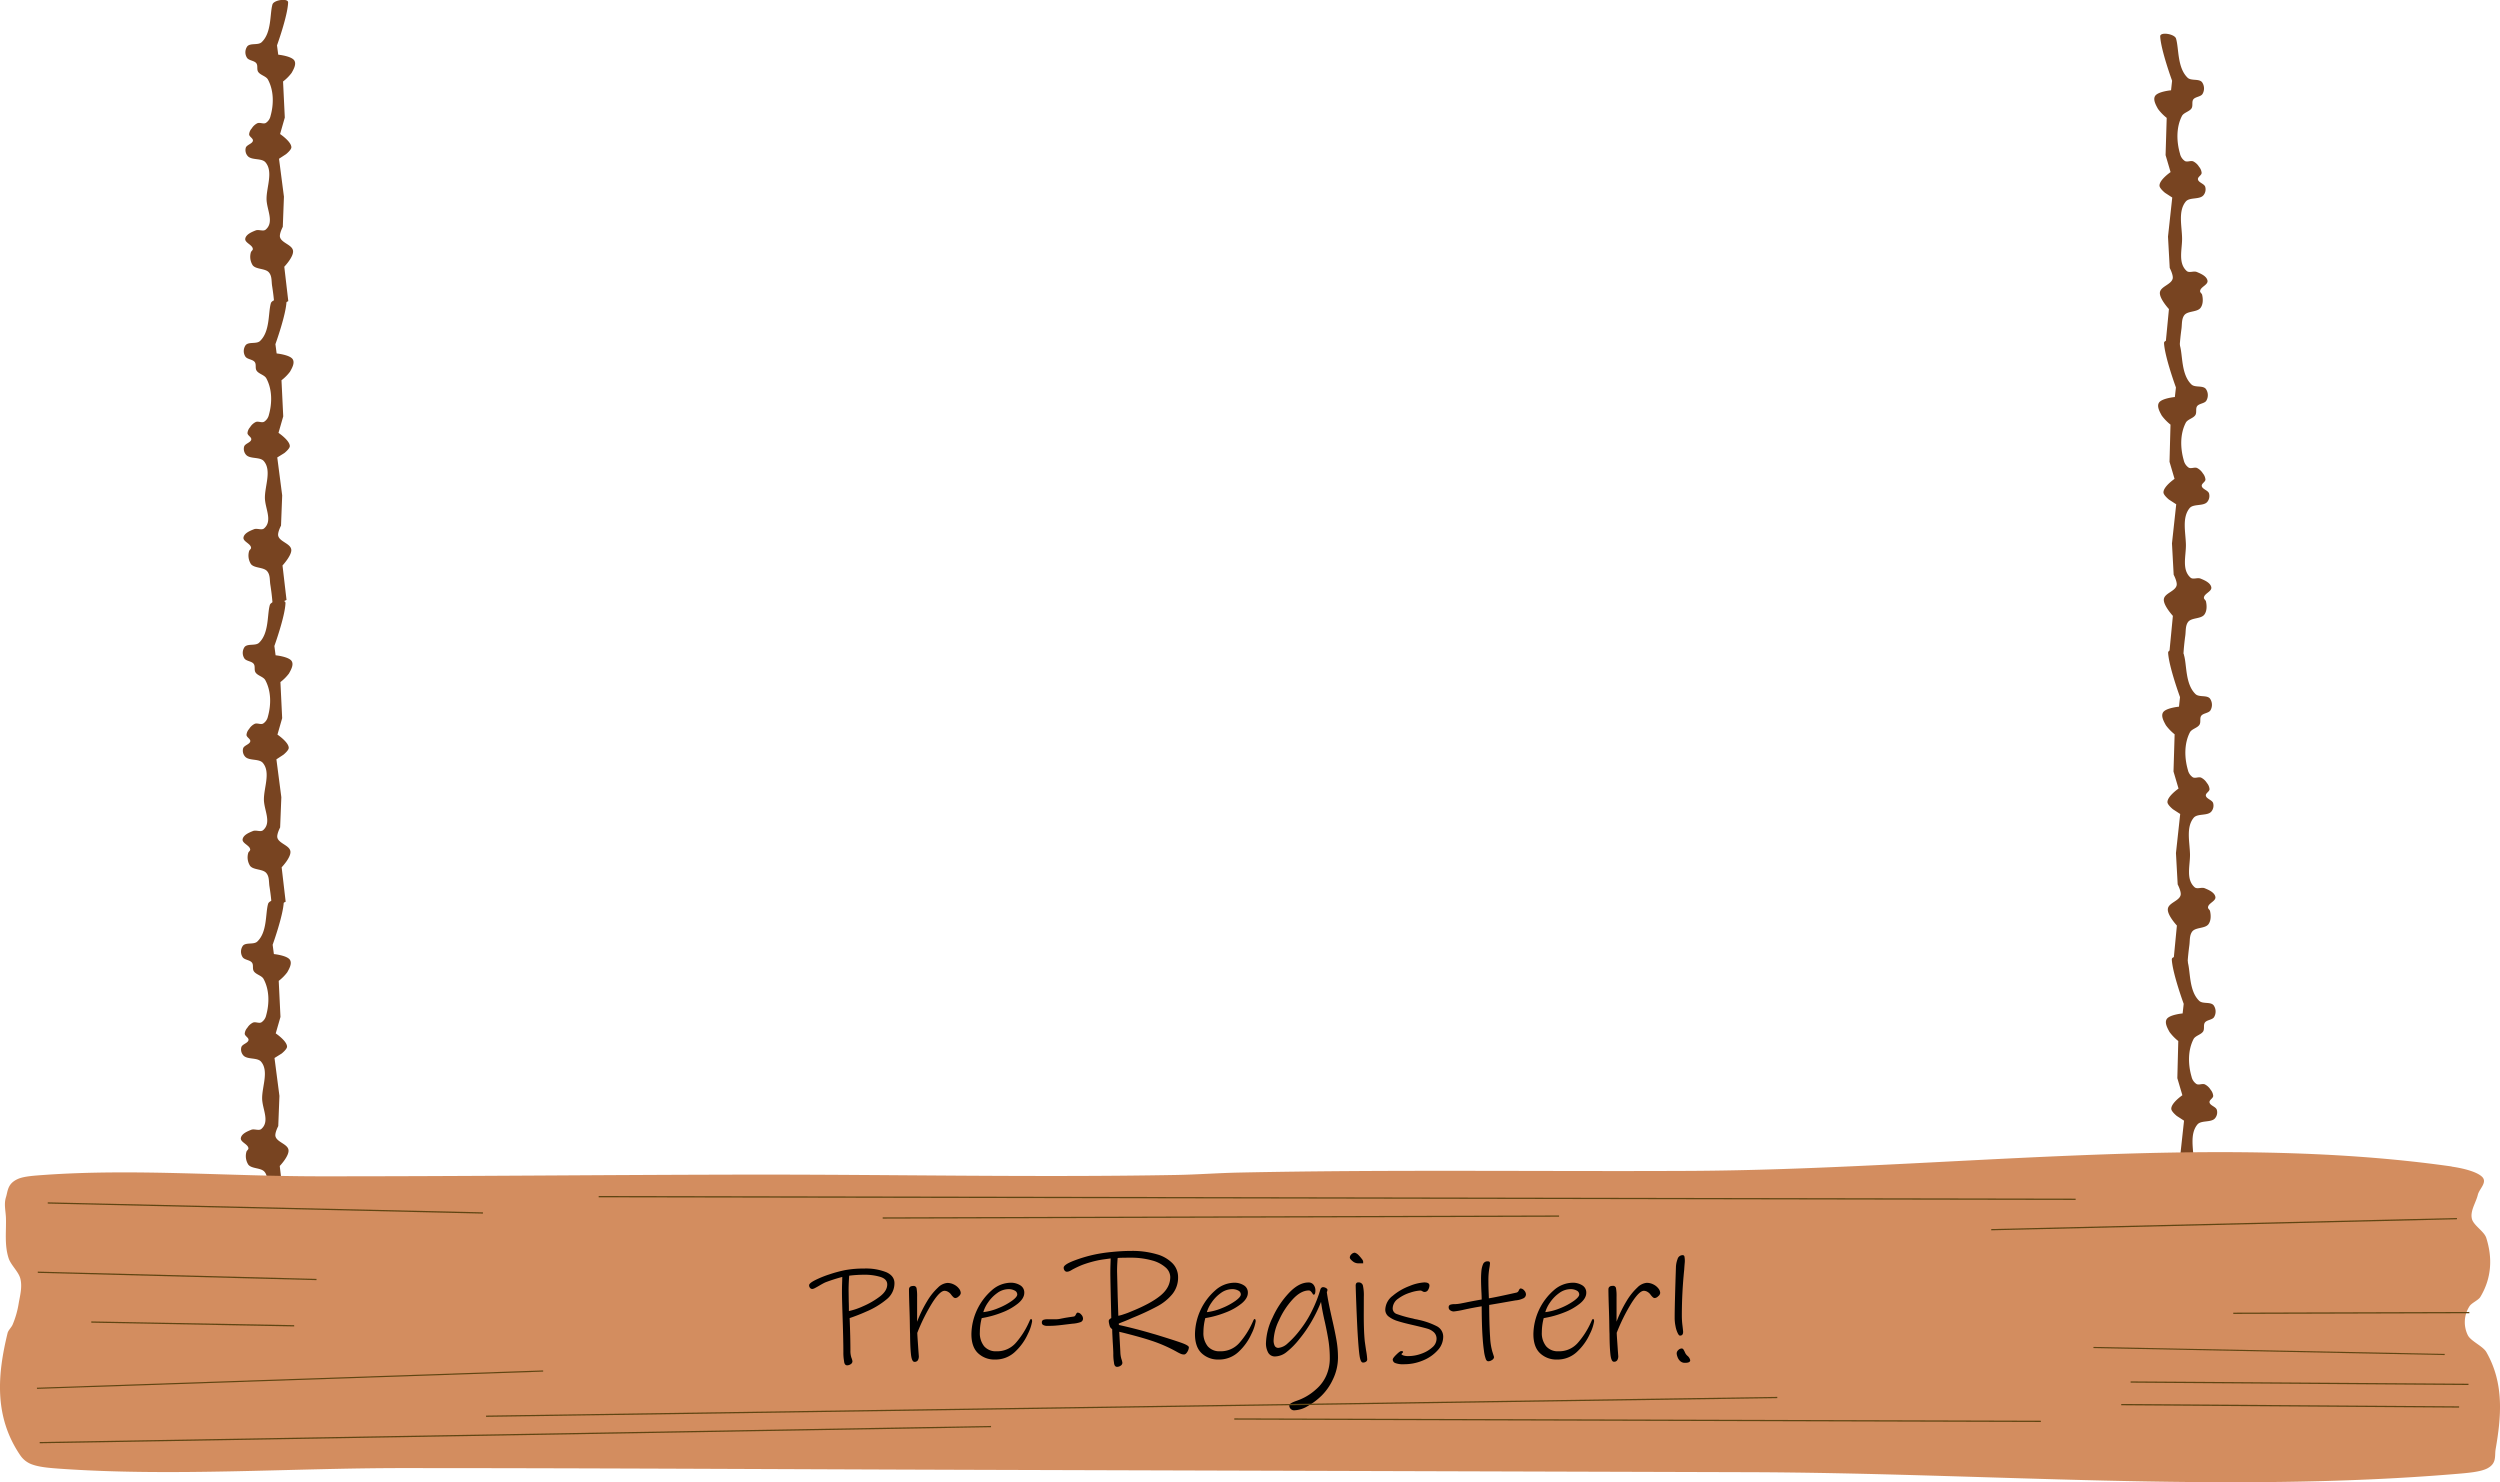 <svg xmlns="http://www.w3.org/2000/svg" viewBox="0 0 958.74 568.44"><defs><style>.cls-1{fill:#784421;}.cls-2{fill:#d38d5f;}.cls-3{isolation:isolate;}.cls-4,.cls-5,.cls-6{fill:none;stroke:#5f4512;}.cls-4{stroke-width:0.49px;}.cls-5{stroke-width:0.46px;}.cls-6{stroke-width:0.45px;}</style></defs><title>Asset 1</title><g id="Layer_2" data-name="Layer 2"><g id="svg1279"><g id="layer1"><g id="g987"><path id="path1041" class="cls-1" d="M840.37,487.3c.12-2.27.39-4.83.71-7.15.25-1.81,0-3.76,1-5.23,1.29-1.76,5-1.11,6.26-2.85,1-1.35,1-3.34.62-5.05-.11-.5-.8-.87-.79-1.36,0-1.67,3.16-2.42,2.83-4.1s-2.46-2.63-4.11-3.3c-1.21-.49-2.9.48-3.86-.38-3.44-3.08-1.68-8.43-1.76-12.63-.1-4.73-1.57-10.37,1.42-14,1.41-1.72,5.18-.68,6.7-2.32a3.51,3.51,0,0,0,.74-3.35c-.38-1.18-2.57-1.59-2.78-2.8-.17-1,1.37-1.53,1.41-2.5a4.22,4.22,0,0,0-1-2.37,5.5,5.5,0,0,0-2.22-2.06c-1-.42-2.25.39-3.2-.14a4.55,4.55,0,0,1-1.9-2.84c-1.37-4.75-1.41-10.13.76-14.35.71-1.38,2.91-1.69,3.72-3,.58-1,0-2.42.63-3.35.78-1.13,3-1,3.61-2.24a4.14,4.14,0,0,0-.26-4.42c-1.2-1.43-4.17-.39-5.52-1.7-4-3.87-3.29-11.21-4.43-15-.54-1.82-6.16-2.69-6.07-.84.26,5.28,4.56,17,4.56,17l-.41,3.68s-5.16.46-6.15,2.25c-.78,1.41.3,3.37,1.14,4.89a18.41,18.41,0,0,0,3.34,3.44L835,413.47l1.93,6.55s-4.29,2.94-4.25,5.19c0,1.08,2.12,2.76,2.12,2.76l2.77,1.8-1.63,15,.65,11.95s1.45,2.76,1.14,4.08c-.54,2.33-4.67,3-4.91,5.35s3.47,6.35,3.47,6.35L835,486.1s5.32,2.84,5.41,1.2Z"/><path id="path977" class="cls-1" d="M838.91,369.66c.11-2.26.39-4.82.7-7.15.25-1.8,0-3.75,1.06-5.22,1.29-1.76,4.94-1.11,6.26-2.85,1-1.36,1-3.35.61-5.06-.1-.49-.79-.86-.78-1.35,0-1.68,3.16-2.43,2.83-4.1s-2.46-2.63-4.11-3.3c-1.21-.49-2.9.48-3.86-.38-3.44-3.08-1.68-8.43-1.76-12.63-.1-4.74-1.58-10.38,1.41-14,1.42-1.72,5.19-.67,6.7-2.31a3.54,3.54,0,0,0,.75-3.35c-.38-1.18-2.57-1.6-2.78-2.8-.17-1,1.37-1.53,1.41-2.5a4.17,4.17,0,0,0-1-2.37,5.6,5.6,0,0,0-2.22-2.07c-1-.41-2.25.39-3.19-.13a4.56,4.56,0,0,1-1.9-2.84c-1.37-4.75-1.41-10.13.75-14.35.71-1.39,2.92-1.69,3.72-3,.59-1,0-2.42.63-3.36.79-1.12,3-1,3.62-2.24a4.16,4.16,0,0,0-.26-4.42c-1.21-1.42-4.17-.39-5.53-1.7-4-3.87-3.29-11.21-4.43-15-.54-1.81-6.16-2.68-6.07-.84.27,5.29,4.56,17,4.56,17l-.4,3.67s-5.16.47-6.15,2.26c-.79,1.41.3,3.37,1.14,4.88a18.24,18.24,0,0,0,3.34,3.45l-.43,14.27,1.93,6.54s-4.28,2.95-4.25,5.2c0,1.07,2.12,2.75,2.12,2.75l2.77,1.8-1.63,15,.66,12s1.44,2.76,1.14,4.08c-.54,2.33-4.67,2.95-4.91,5.35s3.47,6.35,3.47,6.35l-1.31,13.61s5.32,2.84,5.41,1.19Z"/></g><g id="g983"><path id="path1039" class="cls-1" d="M103.49,461.47c-.16-2.19-.47-4.68-.83-6.93-.28-1.76,0-3.64-1.15-5.08-1.31-1.72-5-1.14-6.3-2.85a6.07,6.07,0,0,1-.7-4.91c.1-.47.78-.82.76-1.3-.06-1.62-3.2-2.39-2.9-4s2.42-2.51,4-3.14c1.2-.46,2.91.51,3.85-.31,3.39-2.94.3-7.74.31-11.81,0-4.58,2.63-10.43-.42-14-1.45-1.68-5.19-.72-6.74-2.34a3.41,3.41,0,0,1-.8-3.25c.36-1.14,2.54-1.51,2.73-2.68.15-.93-1.39-1.5-1.45-2.44a3.85,3.85,0,0,1,1-2.28,5.29,5.29,0,0,1,2.19-2c1-.39,2.25.41,3.19-.08a4.3,4.3,0,0,0,1.85-2.73c1.28-4.59,1.23-9.79-1-13.91-.73-1.35-2.94-1.68-3.76-3-.61-1,0-2.35-.69-3.26-.81-1.1-3-1-3.66-2.22a3.91,3.91,0,0,1,.19-4.28c1.18-1.36,4.15-.32,5.49-1.57,3.92-3.69,3.09-10.81,4.17-14.5.51-1.75,6.1-2.51,6-.73-.17,5.12-4.26,16.45-4.26,16.45l.47,3.56s5.17.52,6.19,2.27c.81,1.38-.24,3.26-1.06,4.72a17.1,17.1,0,0,1-3.27,3.29l.67,13.83-1.82,6.31s4.33,2.91,4.34,5.09c0,1-2.07,2.64-2.07,2.64l-2.74,1.71,1.89,14.54-.45,11.57s-1.4,2.66-1.07,3.94c.58,2.27,4.72,2.93,5,5.25s-3.36,6.11-3.36,6.11l1.54,13.2s-5.26,2.68-5.38,1.08Z"/><path id="path975" class="cls-1" d="M104.17,346.89c-.16-2.2-.47-4.68-.83-6.94-.28-1.75,0-3.63-1.15-5.07-1.31-1.72-5-1.14-6.3-2.85a6.07,6.07,0,0,1-.7-4.91c.1-.47.78-.82.76-1.3-.06-1.62-3.2-2.39-2.9-4s2.41-2.51,4-3.14c1.2-.46,2.91.5,3.85-.31,3.39-2.94.3-7.74.31-11.81,0-4.58,2.63-10.43-.42-14-1.45-1.69-5.19-.73-6.74-2.34a3.41,3.41,0,0,1-.8-3.25c.36-1.14,2.54-1.51,2.73-2.68.15-.93-1.4-1.5-1.45-2.44a3.79,3.79,0,0,1,1-2.28,5.25,5.25,0,0,1,2.18-2c1-.39,2.26.41,3.2-.09a4.21,4.21,0,0,0,1.84-2.72c1.29-4.59,1.23-9.8-1-13.91-.73-1.36-2.94-1.68-3.77-3-.6-.95,0-2.35-.69-3.26-.8-1.1-3-1-3.65-2.22a3.93,3.93,0,0,1,.18-4.28c1.19-1.36,4.16-.32,5.5-1.57,3.92-3.69,3.09-10.81,4.16-14.5.51-1.75,6.11-2.51,6-.73-.17,5.12-4.26,16.45-4.26,16.45l.47,3.56s5.16.52,6.19,2.27c.81,1.37-.25,3.26-1.06,4.71a17.07,17.07,0,0,1-3.28,3.29l.67,13.84-1.81,6.31s4.33,2.91,4.33,5.09c0,1-2.06,2.64-2.06,2.64L106,291.2l1.89,14.54-.46,11.57s-1.39,2.66-1.06,3.94c.58,2.26,4.71,2.93,5,5.25s-3.36,6.11-3.36,6.11l1.54,13.2s-5.27,2.68-5.38,1.08Z"/></g><g id="g1173"><path id="path1139" class="cls-2" d="M940.23,447.34c-91.92-13.08-195,1.23-292.49,1.69-57.59.28-115.26-.56-172.78.65-7.9.17-15.72.76-23.62.91-55,1-110.22-.22-165.34-.13-54.46.09-108.92.68-163.39.65-35.27,0-71.09-3-105.8-.52-3.53.26-7.65.49-10,1.56-4,1.81-3.77,4.63-4.53,7-.83,2.63-.09,5.29,0,7.94.16,5.12-.62,10.27,1,15.35.84,2.7,3.86,5.24,4.53,7.94.78,3.15-.1,6.34-.65,9.5A34.93,34.93,0,0,1,4.84,508c-.48,1.09-1.67,2.14-1.94,3.25C-.87,526.78-2.49,543,7.75,558.07a9.12,9.12,0,0,0,4.85,3.64c2.87,1,7,1.3,10.68,1.56,43.25,3,87.79-.28,131.69-.26,72.15,0,144.3.44,216.45.66q149.32.45,298.64.91c90.7.24,183.33,8.11,272.11.65,4.16-.35,9-.74,11.65-2.08,3.78-1.95,2.81-4.83,3.23-7.29,2.15-12.43,3.4-25.21-3.55-37.35-1.33-2.3-6-4.18-7.12-6.5A11.33,11.33,0,0,1,947,501c.76-1.3,3.43-2.34,4.21-3.64,4.42-7.35,4.65-15.15,2.26-22.64-.8-2.52-4.88-4.77-5.5-7.29-.75-3.08,1.53-6.16,2.27-9.24.55-2.3,3.8-4.76,1.62-6.9-1.93-1.87-6.89-3.22-11.65-3.9Z"/><g id="text1143" class="cls-3"><g class="cls-3"><path d="M340.13,498.19a31.18,31.18,0,0,1-8,4.83q-1.86.84-3.78,1.56t-2.52.9q.3,7.32.3,12.48a8,8,0,0,0,.39,2.73,5.44,5.44,0,0,1,.39,1.35,1.32,1.32,0,0,1-.66,1.11,2.41,2.41,0,0,1-1.38.45q-.9,0-1.14-1.26,0-.12-.15-1.08a18.58,18.58,0,0,1-.15-2.7q0-4.68-.36-15.36-.18-5.4-.18-7.68,0-1.92.06-3.57t.06-2.25a63.68,63.68,0,0,0-6.54,2.1q-.9.42-2.52,1.38-.72.42-1.41.78a2.57,2.57,0,0,1-1.05.36,1.08,1.08,0,0,1-.84-.42,1.51,1.51,0,0,1-.36-1q0-.78,2.28-1.95a39.22,39.22,0,0,1,5.55-2.25,50,50,0,0,1,6-1.62,39.68,39.68,0,0,1,7.2-.6,21.27,21.27,0,0,1,8.58,1.41q3.12,1.41,3.12,4.23A7.87,7.87,0,0,1,340.13,498.19Zm-2.46-8.49a20.77,20.77,0,0,0-6.36-.84,45.45,45.45,0,0,0-5.64.36q-.06.48-.15,2.22t-.09,3.3l.06,4.38q.06,1.44.06,3.66a25.4,25.4,0,0,0,5.34-1.8,30.6,30.6,0,0,0,6.66-3.87q2.7-2.13,2.7-4.53Q340.25,490.54,337.67,489.7Z"/><path d="M367.7,497.11a2.1,2.1,0,0,1-1.29.69,1.19,1.19,0,0,1-.81-.36,7.06,7.06,0,0,1-.87-1,3.64,3.64,0,0,0-1.11-1,2.68,2.68,0,0,0-1.41-.42q-1.74,0-4.68,4.59a71.18,71.18,0,0,0-5.76,11.55q.06,1.38.21,3.48t.21,3.12l.18,2.4a2.91,2.91,0,0,1-.36,1.47,1.39,1.39,0,0,1-1.32.63q-1,0-1.32-2.73t-.36-7.95q-.06-1.32-.09-3.78t-.15-5.88q-.18-5.16-.18-7.38,0-1.38,1.68-1.38a1.11,1.11,0,0,1,1.23.87,17,17,0,0,1,.21,3.33v9.54a47.89,47.89,0,0,1,3.9-8,23.27,23.27,0,0,1,4.11-5.13,5.78,5.78,0,0,1,3.57-1.77,5.56,5.56,0,0,1,2.52.6,5.47,5.47,0,0,1,1.92,1.53,2.94,2.94,0,0,1,.72,1.77A1.86,1.86,0,0,1,367.7,497.11Z"/><path d="M395.81,506.74a16.71,16.71,0,0,1-1.59,4.74,21.3,21.3,0,0,1-4.8,6.78,10.89,10.89,0,0,1-7.89,3.12,9.07,9.07,0,0,1-6.42-2.4q-2.58-2.4-2.58-7.38a22.89,22.89,0,0,1,7.8-16.77,11.13,11.13,0,0,1,7.2-2.91,6.76,6.76,0,0,1,3.75,1,3.19,3.19,0,0,1,1.53,2.85q0,2.1-2.37,4.08a22.48,22.48,0,0,1-6.15,3.48,37.6,37.6,0,0,1-7.8,2.16,21.34,21.34,0,0,0-.72,5.4,8,8,0,0,0,1.65,5.4,5.87,5.87,0,0,0,4.71,1.92,9.48,9.48,0,0,0,7.5-3.3,31.21,31.21,0,0,0,4.8-7.44q.12-.24.42-.93t.54-.69Q395.81,505.84,395.81,506.74Zm-6.69-11.82a4.75,4.75,0,0,0-2.31-.54,7.43,7.43,0,0,0-4.38,1.5,14,14,0,0,0-3.51,3.6,12.65,12.65,0,0,0-1.83,3.72,21.43,21.43,0,0,0,5.82-1.56,24.92,24.92,0,0,0,5.13-2.76q2.07-1.5,2.07-2.46A1.66,1.66,0,0,0,389.12,494.92Z"/><path d="M414.47,507a11.45,11.45,0,0,1-3.18.63l-4,.48q-1.44.18-2.7.27t-3.06.09a3,3,0,0,1-1.38-.3,1,1,0,0,1-.6-1,1,1,0,0,1,.54-1,4.82,4.82,0,0,1,1.8-.24q2.28,0,3.21,0a7.89,7.89,0,0,0,1.65-.21l1.38-.27q1.14-.21,3.66-.57.48-.06.81-.78t.69-.72a1.91,1.91,0,0,1,1.35.75,2.26,2.26,0,0,1,.69,1.53A1.42,1.42,0,0,1,414.47,507Z"/><path d="M455.33,518.44q-.6,1-1.26,1a3.12,3.12,0,0,1-1.14-.21,14.79,14.79,0,0,1-1.62-.81,55.39,55.39,0,0,0-9.9-4.32q-2.7-.9-6.39-1.89t-5.79-1.47l.42,7.74a10.18,10.18,0,0,0,.42,2.73,6.51,6.51,0,0,1,.36,1.41,1.32,1.32,0,0,1-.66,1.11,2.41,2.41,0,0,1-1.38.45q-.9,0-1.14-1.26,0-.12-.15-1.08a18.58,18.58,0,0,1-.15-2.7q0-1.14-.24-4.86-.06-1.26-.12-2.43t-.06-2.07l-.45-.42a1.83,1.83,0,0,1-.45-.66,9.49,9.49,0,0,1-.3-1.14,5.05,5.05,0,0,1-.12-.9.89.89,0,0,1,.24-.66,4.16,4.16,0,0,1,.72-.54q-.36-15-.36-17.16,0-1.92.06-3.54t.06-2.16l-2.16.3q-1.8.24-2.88.48a42.62,42.62,0,0,0-5.85,1.71,36.11,36.11,0,0,0-3.87,1.83,6.08,6.08,0,0,1-1.05.57,2.59,2.59,0,0,1-1,.21,1.06,1.06,0,0,1-.84-.45,1.72,1.72,0,0,1-.36-1.11q0-1.14,3.84-2.64a53.7,53.7,0,0,1,8.34-2.46,60.15,60.15,0,0,1,6.42-.93q3.9-.39,7.26-.39A33.31,33.31,0,0,1,443.6,481a13.48,13.48,0,0,1,6.12,3.54,7.54,7.54,0,0,1,2.07,5.22,10.05,10.05,0,0,1-2.16,6.48,19,19,0,0,1-5.73,4.68,96.38,96.38,0,0,1-9.69,4.5q-1.56.72-3.09,1.32t-2.07.84a1.82,1.82,0,0,0,.06.54q6.48,1.44,12.78,3.3l1.26.36q6.54,2,9.66,3.09t3.12,1.83A3.61,3.61,0,0,1,455.33,518.44Zm-8.28-32.34a12.75,12.75,0,0,0-5.25-2.73,29.91,29.91,0,0,0-8.49-1.05q-3.72,0-4.68.12-.06.42-.15,2t-.09,3.12l.24,9.6.24,7.44A13.93,13.93,0,0,0,431,504a27,27,0,0,0,2.67-1q7.62-3.06,11.37-6.15t3.75-7.11A5,5,0,0,0,447.05,486.1Z"/><path d="M481.55,506.74a16.71,16.71,0,0,1-1.59,4.74,21.3,21.3,0,0,1-4.8,6.78,10.89,10.89,0,0,1-7.89,3.12,9.07,9.07,0,0,1-6.42-2.4q-2.58-2.4-2.58-7.38a22.89,22.89,0,0,1,7.8-16.77,11.13,11.13,0,0,1,7.2-2.91,6.76,6.76,0,0,1,3.75,1,3.19,3.19,0,0,1,1.53,2.85q0,2.1-2.37,4.08a22.48,22.48,0,0,1-6.15,3.48,37.6,37.6,0,0,1-7.8,2.16,21.34,21.34,0,0,0-.72,5.4,8,8,0,0,0,1.65,5.4,5.87,5.87,0,0,0,4.71,1.92,9.48,9.48,0,0,0,7.5-3.3,31.21,31.21,0,0,0,4.8-7.44q.12-.24.42-.93t.54-.69Q481.55,505.84,481.55,506.74Zm-6.69-11.82a4.75,4.75,0,0,0-2.31-.54,7.43,7.43,0,0,0-4.38,1.5,14,14,0,0,0-3.51,3.6,12.65,12.65,0,0,0-1.83,3.72,21.43,21.43,0,0,0,5.82-1.56,24.92,24.92,0,0,0,5.13-2.76q2.07-1.5,2.07-2.46A1.66,1.66,0,0,0,474.86,494.92Z"/><path d="M511.13,529.06a21.36,21.36,0,0,1-4.38,6.24,25.76,25.76,0,0,1-5.37,4,10.43,10.43,0,0,1-4.83,1.53,1.83,1.83,0,0,1-2.1-1.92q0-.72,2.7-1.68a20.93,20.93,0,0,0,7.56-4.44,14.83,14.83,0,0,0,4-5.46,16.25,16.25,0,0,0,1.26-6.24,44.66,44.66,0,0,0-.45-6.6q-.45-3-1.41-7.38-1.08-4.62-1.5-7.86a52.11,52.11,0,0,1-3.15,6.66,48.94,48.94,0,0,1-5.07,7.5,29.61,29.61,0,0,1-5,5.1,7.33,7.33,0,0,1-4.35,1.68,2.92,2.92,0,0,1-2.67-1.41,7.35,7.35,0,0,1-.87-3.87,23.79,23.79,0,0,1,2.52-9.6,34.08,34.08,0,0,1,6.3-9.48q3.78-4,7.44-4a2.31,2.31,0,0,1,2,.9,3.45,3.45,0,0,1,.69,2.16q0,1.62-.66,1.62-.18,0-.45-.45a4.18,4.18,0,0,0-.63-.81,1.09,1.09,0,0,0-.78-.36q-3.06,0-6.21,3.42a29.79,29.79,0,0,0-5.22,8,19.4,19.4,0,0,0-2.07,7.53,4.59,4.59,0,0,0,.45,2.34,1.54,1.54,0,0,0,1.41.72,6,6,0,0,0,3.48-1.68,34.89,34.89,0,0,0,4.86-5.28,40.67,40.67,0,0,0,4.59-7.41,48.1,48.1,0,0,0,3.15-8.07,1.36,1.36,0,0,1,.39-.6.92.92,0,0,1,.63-.24,2.21,2.21,0,0,1,1.11.33q.57.33.57.69a1.61,1.61,0,0,1-.09.51,1,1,0,0,1-.15.33q.42,3.3,2,10.26,1.14,4.92,1.71,8.25a38.55,38.55,0,0,1,.57,6.51A19.29,19.29,0,0,1,511.13,529.06Z"/><path d="M522.77,484.48h-2a3.33,3.33,0,0,1-2.07-.84q-1.05-.84-1.05-1.38a1.74,1.74,0,0,1,.63-1.26,1.88,1.88,0,0,1,1.29-.6,3.47,3.47,0,0,1,1.5,1,13.13,13.13,0,0,1,1.08,1.26,2.94,2.94,0,0,1,.6,1Zm1,37.77a1.79,1.79,0,0,1-1.17.27q-.84-.06-1.23-2.7t-.81-10q-.24-4.86-.42-9.51t-.24-7.17a1.87,1.87,0,0,1,.21-1,.89.89,0,0,1,.81-.33,1.62,1.62,0,0,1,1.74,1.14,17.26,17.26,0,0,1,.36,4.38L523,504.4q0,6.06.36,9.72,0,.18.54,3.84a25.77,25.77,0,0,1,.42,3.36A1,1,0,0,1,523.76,522.25Z"/><path d="M551.36,517.81a15.14,15.14,0,0,1-5.61,3.9,18.47,18.47,0,0,1-7.26,1.47,8.4,8.4,0,0,1-3.48-.48,1.46,1.46,0,0,1-.9-1.32q0-.54,1.38-1.89t1.86-1.35q.72,0,.72.3a.65.65,0,0,1-.3.48q-.3.24-.3.42t.75.48a6.06,6.06,0,0,0,1.83.24,14.72,14.72,0,0,0,5.07-.93,12.21,12.21,0,0,0,4.17-2.43,4.34,4.34,0,0,0,1.62-3.18,3.37,3.37,0,0,0-1-2.58,6.2,6.2,0,0,0-2.55-1.41q-1.53-.45-5.13-1.29-4-.9-6.15-1.59a10.85,10.85,0,0,1-3.51-1.74,3.27,3.27,0,0,1-1.32-2.67,6.91,6.91,0,0,1,2.82-5.28,21.73,21.73,0,0,1,6.48-3.78,17.53,17.53,0,0,1,5.64-1.38q2,0,2,1.2a3.34,3.34,0,0,1-.48,1.59,1.55,1.55,0,0,1-1.44.87,1.47,1.47,0,0,1-.78-.27,1.54,1.54,0,0,0-.84-.27,14.84,14.84,0,0,0-3.78.78,15.12,15.12,0,0,0-4.68,2.34,4.6,4.6,0,0,0-2.1,3.78,2.27,2.27,0,0,0,1.65,2.13,43.54,43.54,0,0,0,6.15,1.71,7.11,7.11,0,0,0,1.08.27,8.77,8.77,0,0,1,1,.21A28,28,0,0,1,551,508.6a4.46,4.46,0,0,1,2.46,4.14A7.63,7.63,0,0,1,551.36,517.81Z"/><path d="M584.3,497.86a8.65,8.65,0,0,1-3.15.84L575,499.78l-3.9.66q0,3.12.09,6.54t.27,6a23.64,23.64,0,0,0,.84,5.34q.6,1.86.66,2.1a1.4,1.4,0,0,1-.75,1.11,2.54,2.54,0,0,1-1.41.51.88.88,0,0,1-.6-.21,1.7,1.7,0,0,1-.42-.69,14.33,14.33,0,0,1-.69-3.12q-.33-2.28-.51-5-.18-2.46-.27-5.73t-.09-6.33q-3.36.54-6.9,1.32a31.43,31.43,0,0,1-3.78.66,2.39,2.39,0,0,1-1.35-.42,1.3,1.3,0,0,1-.63-1.14,1,1,0,0,1,.54-1,4.82,4.82,0,0,1,1.8-.24,15.45,15.45,0,0,0,2.64-.33q1.74-.33,2.22-.45,4-.78,5.46-1,0-1.26-.12-3.3-.12-2.76-.12-4.2a33.48,33.48,0,0,1,.15-3.63,8.69,8.69,0,0,1,.57-2.31,1.78,1.78,0,0,1,1.8-1.2,1,1,0,0,1,.72.18.93.93,0,0,1,.18.66,19.68,19.68,0,0,1-.3,2.1,28.34,28.34,0,0,0-.3,4.62q0,2.22.12,5l.06,1.62q2.7-.42,10.68-2.22a1.34,1.34,0,0,0,.81-.84q.33-.72.69-.72a1.91,1.91,0,0,1,1.35.75,2.26,2.26,0,0,1,.69,1.53A1.73,1.73,0,0,1,584.3,497.86Z"/><path d="M611.33,506.74a16.71,16.71,0,0,1-1.59,4.74,21.3,21.3,0,0,1-4.8,6.78,10.89,10.89,0,0,1-7.89,3.12,9.07,9.07,0,0,1-6.42-2.4q-2.58-2.4-2.58-7.38a22.89,22.89,0,0,1,7.8-16.77,11.13,11.13,0,0,1,7.2-2.91,6.76,6.76,0,0,1,3.75,1,3.19,3.19,0,0,1,1.53,2.85q0,2.1-2.37,4.08a22.48,22.48,0,0,1-6.15,3.48,37.6,37.6,0,0,1-7.8,2.16,21.34,21.34,0,0,0-.72,5.4,8,8,0,0,0,1.65,5.4,5.87,5.87,0,0,0,4.71,1.92,9.48,9.48,0,0,0,7.5-3.3,31.21,31.21,0,0,0,4.8-7.44q.12-.24.42-.93t.54-.69Q611.33,505.84,611.33,506.74Zm-6.69-11.82a4.75,4.75,0,0,0-2.31-.54,7.43,7.43,0,0,0-4.38,1.5,14,14,0,0,0-3.51,3.6,12.65,12.65,0,0,0-1.83,3.72,21.43,21.43,0,0,0,5.82-1.56,24.92,24.92,0,0,0,5.13-2.76q2.07-1.5,2.07-2.46A1.66,1.66,0,0,0,604.64,494.92Z"/><path d="M635.9,497.11a2.13,2.13,0,0,1-1.29.69,1.19,1.19,0,0,1-.81-.36,7.06,7.06,0,0,1-.87-1,3.64,3.64,0,0,0-1.11-1,2.68,2.68,0,0,0-1.41-.42q-1.74,0-4.68,4.59A71.18,71.18,0,0,0,620,511.12q.06,1.38.21,3.48t.21,3.12l.18,2.4a2.91,2.91,0,0,1-.36,1.47,1.39,1.39,0,0,1-1.32.63q-1,0-1.32-2.73t-.36-7.95q-.06-1.32-.09-3.78t-.15-5.88q-.18-5.16-.18-7.38,0-1.38,1.68-1.38a1.11,1.11,0,0,1,1.23.87,17,17,0,0,1,.21,3.33v9.54a47.89,47.89,0,0,1,3.9-8,23.27,23.27,0,0,1,4.11-5.13,5.78,5.78,0,0,1,3.57-1.77,5.56,5.56,0,0,1,2.52.6,5.47,5.47,0,0,1,1.92,1.53,2.94,2.94,0,0,1,.72,1.77A1.86,1.86,0,0,1,635.9,497.11Z"/><path d="M645.89,486.88a173.67,173.67,0,0,0-.91,17.64,30.5,30.5,0,0,0,.25,3.9q.24,2,.24,2.34c0,1-.41,1.44-1.2,1.44q-.43,0-.9-1a10.35,10.35,0,0,1-.81-2.58,15.67,15.67,0,0,1-.33-3.33q0-4.8.48-19.2a9.53,9.53,0,0,1,.63-3.24,2,2,0,0,1,2-1.5.63.63,0,0,1,.63.51,8.81,8.81,0,0,1,.15,1.95C646.13,483.94,646,485,645.89,486.88Zm.29,35.76a2.59,2.59,0,0,1-1.86-.69,3.89,3.89,0,0,1-1-1.56A4.21,4.21,0,0,1,643,519a1.74,1.74,0,0,1,.63-1.26,1.86,1.86,0,0,1,1.29-.6.78.78,0,0,1,.66.36,10.76,10.76,0,0,1,.54,1,3.49,3.49,0,0,0,1,1.44,3,3,0,0,1,.78.93,2.25,2.25,0,0,1,.29.81C648.16,522.34,647.51,522.64,646.18,522.64Z"/></g></g><path id="path1145" class="cls-4" d="M15.22,553.25l364.84-6.16"/><path id="path1147" class="cls-4" d="M681.58,535.94l-495.19,7.18"/><path id="path1149" class="cls-4" d="M473.34,544.18l309.32.9"/><path id="path1151" class="cls-4" d="M121.38,490.69,14.49,487.9"/><path id="path1153" class="cls-4" d="M112.81,508.44,35,507"/><path id="path1155" class="cls-4" d="M796,459.92l-566.41-1"/><path id="path1157" class="cls-5" d="M208.3,525.78,14.17,532.41"/><path id="path1159" class="cls-4" d="M18.31,461.33l166.91,3.84"/><path id="path1161" class="cls-6" d="M802.83,516.76l134.7,2.68"/><path id="path1163" class="cls-4" d="M856.45,503.64l90.53-.26"/><path id="path1165" class="cls-4" d="M763.63,471.58l178.6-4.24"/><path id="path1167" class="cls-4" d="M597.9,466.37l-259.39.73"/><path id="path1169" class="cls-4" d="M813.49,538.67l129.57.9"/><path id="path1171" class="cls-4" d="M817.08,530l129.57.9"/></g><g id="g999"><path id="path995" class="cls-1" d="M837.34,250.92c.12-2.26.39-4.82.71-7.15.25-1.81,0-3.75,1.05-5.22,1.29-1.76,4.95-1.11,6.26-2.85,1-1.36,1-3.35.62-5.06-.11-.49-.8-.87-.79-1.36,0-1.67,3.16-2.42,2.83-4.09s-2.46-2.63-4.11-3.3c-1.21-.5-2.9.47-3.86-.38-3.44-3.08-1.68-8.43-1.76-12.64-.1-4.73-1.57-10.37,1.42-14,1.41-1.72,5.18-.67,6.7-2.31a3.56,3.56,0,0,0,.74-3.35c-.38-1.18-2.57-1.6-2.78-2.8-.17-1,1.37-1.54,1.41-2.5a4.25,4.25,0,0,0-1-2.38,5.65,5.65,0,0,0-2.22-2.06c-1-.42-2.25.39-3.2-.13a4.61,4.61,0,0,1-1.9-2.84c-1.37-4.76-1.41-10.13.76-14.35.71-1.39,2.91-1.7,3.71-3,.59-1,0-2.42.64-3.36.78-1.12,3-1,3.61-2.24a4.14,4.14,0,0,0-.26-4.42c-1.2-1.43-4.17-.39-5.52-1.7-4-3.87-3.29-11.21-4.43-15-.55-1.81-6.16-2.68-6.07-.84.26,5.28,4.56,17,4.56,17l-.41,3.67s-5.16.47-6.15,2.26c-.78,1.4.3,3.37,1.14,4.88a18.41,18.41,0,0,0,3.34,3.44L832,177.1l1.93,6.54s-4.29,2.94-4.25,5.2c0,1.07,2.11,2.75,2.11,2.75l2.78,1.8-1.63,15,.65,12s1.45,2.77,1.14,4.09c-.54,2.33-4.67,3-4.91,5.34s3.47,6.36,3.47,6.36l-1.31,13.61s5.32,2.84,5.41,1.19Z"/><path id="path997" class="cls-1" d="M835.88,133.29c.11-2.27.38-4.83.7-7.15.25-1.81,0-3.75,1.06-5.23,1.29-1.76,4.94-1.11,6.26-2.85,1-1.35,1-3.34.61-5-.1-.5-.79-.87-.78-1.36,0-1.67,3.16-2.42,2.83-4.1s-2.46-2.62-4.11-3.3c-1.21-.49-2.9.48-3.86-.38-3.44-3.08-1.68-8.43-1.77-12.63-.09-4.73-1.57-10.37,1.42-14,1.42-1.72,5.18-.68,6.7-2.32a3.52,3.52,0,0,0,.75-3.34c-.38-1.19-2.57-1.6-2.78-2.81-.17-1,1.37-1.53,1.41-2.5a4.17,4.17,0,0,0-1-2.37,5.5,5.5,0,0,0-2.22-2.06c-1-.42-2.25.39-3.2-.14A4.54,4.54,0,0,1,836,58.87c-1.37-4.76-1.41-10.14.75-14.36.71-1.38,2.92-1.69,3.72-3,.59-1,0-2.42.63-3.35.78-1.12,3-1,3.62-2.24a4.16,4.16,0,0,0-.26-4.42c-1.21-1.43-4.17-.39-5.53-1.7-4-3.87-3.29-11.21-4.43-15-.54-1.82-6.16-2.69-6.07-.84.27,5.28,4.56,17,4.56,17l-.4,3.67s-5.16.46-6.16,2.25c-.78,1.41.31,3.37,1.15,4.89a18.1,18.1,0,0,0,3.34,3.44l-.43,14.28L832.41,66s-4.29,2.94-4.25,5.19c0,1.08,2.12,2.76,2.12,2.76l2.77,1.8-1.63,15,.66,12s1.44,2.76,1.14,4.08c-.54,2.33-4.67,3-4.91,5.35s3.47,6.35,3.47,6.35l-1.31,13.61s5.32,2.84,5.41,1.2Z"/></g><g id="g1005"><path id="path1001" class="cls-1" d="M104.5,231.16c-.16-2.2-.47-4.68-.83-6.94-.28-1.75,0-3.63-1.15-5.08-1.31-1.72-5-1.14-6.3-2.84a6.07,6.07,0,0,1-.7-4.91c.1-.48.78-.83.76-1.3-.06-1.63-3.2-2.39-2.9-4s2.42-2.51,4.05-3.14c1.2-.46,2.91.5,3.85-.31,3.39-2.94.3-7.74.31-11.81,0-4.58,2.63-10.44-.42-14-1.45-1.69-5.19-.73-6.74-2.34a3.41,3.41,0,0,1-.8-3.25c.36-1.14,2.54-1.52,2.73-2.68.15-.94-1.39-1.5-1.45-2.44a3.85,3.85,0,0,1,1-2.29,5.26,5.26,0,0,1,2.19-2c1-.39,2.25.41,3.19-.09a4.28,4.28,0,0,0,1.85-2.72c1.28-4.59,1.23-9.8-1-13.92-.73-1.35-2.94-1.68-3.76-3-.61-1,0-2.34-.69-3.26-.81-1.09-3-1-3.66-2.21a3.91,3.91,0,0,1,.19-4.28c1.18-1.37,4.15-.32,5.49-1.57,3.92-3.69,3.09-10.82,4.17-14.5.51-1.75,6.1-2.52,6-.73-.17,5.12-4.26,16.44-4.26,16.44l.47,3.56s5.17.52,6.19,2.27c.81,1.38-.24,3.27-1.06,4.72a17.1,17.1,0,0,1-3.27,3.29l.67,13.84L106.8,166s4.34,2.91,4.34,5.09c0,1-2.07,2.64-2.07,2.64l-2.74,1.7L108.22,190l-.45,11.57s-1.4,2.65-1.07,3.94c.58,2.26,4.72,2.92,5,5.25.27,2.18-3.36,6.1-3.36,6.1l1.54,13.21s-5.26,2.67-5.38,1.08Z"/><path id="path1003" class="cls-1" d="M105.18,116.58c-.16-2.2-.47-4.68-.83-6.94-.28-1.76,0-3.63-1.15-5.08-1.31-1.72-5-1.14-6.3-2.84a6.07,6.07,0,0,1-.7-4.91c.1-.48.78-.83.76-1.31-.06-1.62-3.2-2.39-2.9-4s2.41-2.51,4-3.14c1.2-.46,2.91.5,3.85-.32,3.39-2.93.3-7.73.31-11.8,0-4.59,2.63-10.44-.42-14-1.45-1.68-5.19-.72-6.74-2.33a3.43,3.43,0,0,1-.8-3.26c.36-1.14,2.54-1.51,2.73-2.67.15-.94-1.4-1.51-1.45-2.44a3.79,3.79,0,0,1,1-2.29,5.3,5.3,0,0,1,2.18-2c1-.39,2.26.4,3.2-.09a4.23,4.23,0,0,0,1.84-2.72c1.29-4.59,1.23-9.8-1-13.92-.73-1.35-2.94-1.68-3.77-3-.6-.95,0-2.34-.69-3.26-.8-1.09-3-1-3.65-2.22a3.9,3.9,0,0,1,.19-4.27c1.18-1.37,4.15-.32,5.49-1.58,3.92-3.69,3.09-10.81,4.16-14.49.52-1.75,6.11-2.52,6-.73-.17,5.11-4.26,16.44-4.26,16.44l.47,3.56s5.16.52,6.19,2.27c.81,1.38-.24,3.27-1.06,4.72a17.07,17.07,0,0,1-3.28,3.29l.67,13.83-1.81,6.32s4.33,2.91,4.33,5.09c0,1-2.06,2.64-2.06,2.64L107,60.88l1.89,14.55L108.45,87s-1.4,2.65-1.07,3.94c.58,2.26,4.71,2.92,5,5.24s-3.36,6.11-3.36,6.11l1.54,13.2s-5.27,2.68-5.38,1.08Z"/></g></g></g></g></svg>